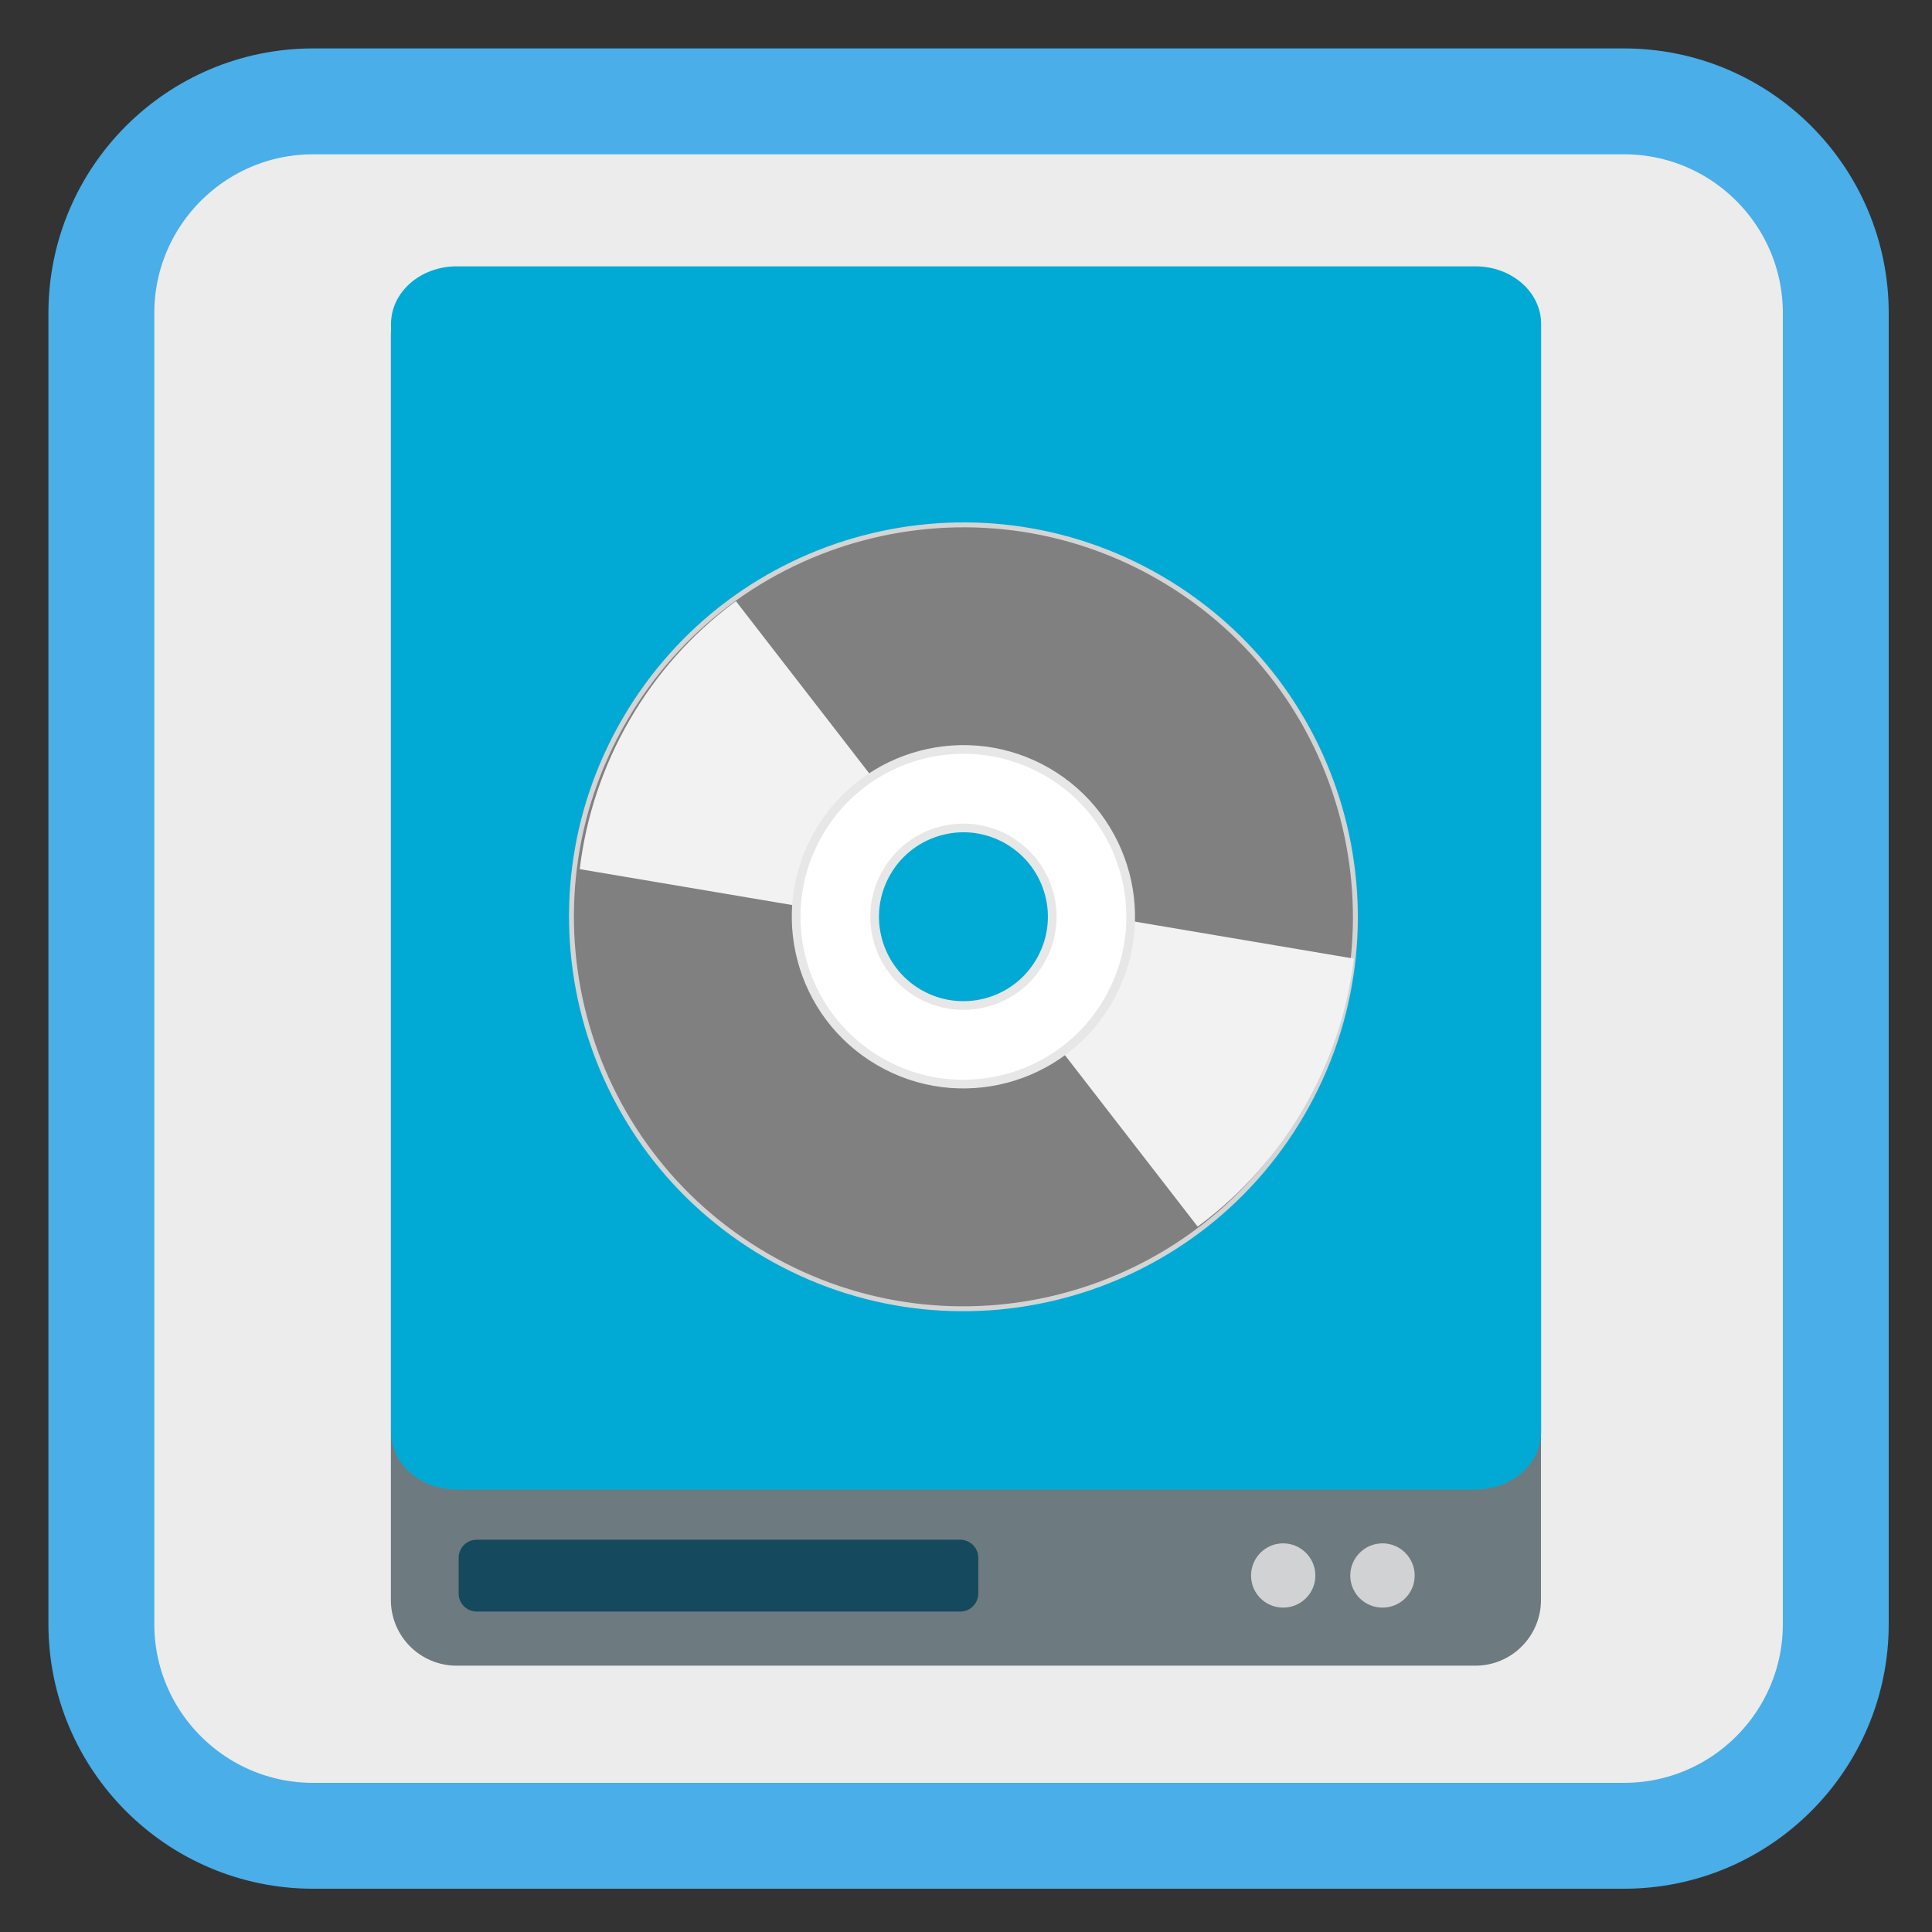 <?xml version="1.0" encoding="UTF-8"?>
<svg xmlns="http://www.w3.org/2000/svg" xmlns:xlink="http://www.w3.org/1999/xlink" width="48pt" height="48pt" viewBox="0 0 48 48" version="1.1">
<rect x="0" y="0" width="48" height="48" fill="#333333" stroke="none"/>
<defs>
<clipPath id="clip1">
  <path d="M 24 22 L 34 22 L 34 32 L 24 32 Z M 24 22 "/>
</clipPath>
<clipPath id="clip2">
  <path d="M 28.852 14.258 C 24.211 11.578 18.277 13.168 15.598 17.809 C 12.918 22.449 14.508 28.383 19.148 31.062 C 23.789 33.742 29.723 32.152 32.402 27.512 C 35.082 22.871 33.492 16.938 28.852 14.258 Z M 25.324 20.367 C 26.59 21.098 27.023 22.715 26.293 23.98 C 25.562 25.246 23.941 25.68 22.676 24.949 C 21.41 24.219 20.977 22.602 21.707 21.336 C 22.438 20.07 24.059 19.637 25.324 20.367 Z M 25.324 20.367 "/>
</clipPath>
<clipPath id="clip3">
  <path d="M 14 13 L 24 13 L 24 23 L 14 23 Z M 14 13 "/>
</clipPath>
<clipPath id="clip4">
  <path d="M 19.188 31.152 C 23.828 33.832 29.762 32.242 32.441 27.602 C 35.121 22.961 33.531 17.027 28.891 14.348 C 24.25 11.668 18.316 13.258 15.637 17.898 C 12.957 22.539 14.547 28.473 19.188 31.152 Z M 22.715 25.043 C 21.449 24.312 21.016 22.691 21.746 21.426 C 22.48 20.16 24.098 19.727 25.363 20.461 C 26.629 21.191 27.062 22.809 26.332 24.074 C 25.602 25.34 23.98 25.773 22.715 25.043 Z M 22.715 25.043 "/>
</clipPath>
</defs>
<g id="surface1">
<path style="fill-rule:nonzero;fill:rgb(92.549%,92.549%,92.549%);fill-opacity:1;stroke-width:27.984;stroke-linecap:butt;stroke-linejoin:miter;stroke:rgb(29.02%,68.235%,90.98%);stroke-opacity:1;stroke-miterlimit:4;" d="M 82.75 26.792 L 429.25 26.792 C 460.125 26.792 485.208 51.875 485.208 82.75 L 485.208 429.25 C 485.208 460.125 460.125 485.208 429.25 485.208 L 82.75 485.208 C 51.875 485.208 26.792 460.125 26.792 429.25 L 26.792 82.75 C 26.792 51.875 51.875 26.792 82.75 26.792 Z M 82.75 26.792 " transform="matrix(0.094,0,0,0.094,0,0)"/>
<path style=" stroke:none;fill-rule:nonzero;fill:rgb(42.745%,47.843%,49.804%);fill-opacity:1;" d="M 11.344 6.711 L 36.656 6.711 C 37.555 6.711 38.285 7.441 38.285 8.34 L 38.285 39.75 C 38.285 40.652 37.555 41.383 36.656 41.383 L 11.344 41.383 C 10.441 41.383 9.711 40.652 9.711 39.75 L 9.711 8.34 C 9.711 7.441 10.441 6.711 11.344 6.711 Z M 11.344 6.711 "/>
<path style=" stroke:none;fill-rule:nonzero;fill:rgb(8.235%,28.627%,36.471%);fill-opacity:1;" d="M 11.844 38.254 L 23.855 38.254 C 24.105 38.254 24.305 38.457 24.305 38.703 L 24.305 39.59 C 24.305 39.836 24.105 40.039 23.855 40.039 L 11.844 40.039 C 11.594 40.039 11.395 39.836 11.395 39.59 L 11.395 38.703 C 11.395 38.457 11.594 38.254 11.844 38.254 Z M 11.844 38.254 "/>
<path style=" stroke:none;fill-rule:nonzero;fill:rgb(0%,66.667%,83.137%);fill-opacity:1;" d="M 11.344 6.617 L 36.656 6.617 C 37.559 6.617 38.289 7.258 38.289 8.047 L 38.289 35.578 C 38.289 36.367 37.559 37.008 36.656 37.008 L 11.344 37.008 C 10.445 37.008 9.715 36.367 9.715 35.578 L 9.715 8.047 C 9.715 7.258 10.445 6.617 11.344 6.617 Z M 11.344 6.617 "/>
<path style=" stroke:none;fill-rule:nonzero;fill:rgb(81.961%,82.353%,82.745%);fill-opacity:1;" d="M 32.68 39.145 C 32.68 39.586 32.32 39.941 31.879 39.941 C 31.438 39.941 31.082 39.586 31.082 39.145 C 31.082 38.703 31.438 38.344 31.879 38.344 C 32.32 38.344 32.68 38.703 32.68 39.145 Z M 32.68 39.145 "/>
<path style=" stroke:none;fill-rule:nonzero;fill:rgb(81.961%,82.353%,82.745%);fill-opacity:1;" d="M 35.148 39.145 C 35.148 39.586 34.789 39.941 34.348 39.941 C 33.906 39.941 33.547 39.586 33.547 39.145 C 33.547 38.703 33.906 38.344 34.348 38.344 C 34.789 38.344 35.148 38.703 35.148 39.145 Z M 35.148 39.145 "/>
<path style="fill-rule:nonzero;fill:rgb(50.196%,50.196%,50.196%);fill-opacity:1;stroke-width:1.57;stroke-linecap:butt;stroke-linejoin:miter;stroke:rgb(83.137%,83.137%,83.137%);stroke-opacity:1;stroke-miterlimit:4;" d="M 256.012 113.064 C 186.646 113.059 130.42 169.284 130.415 238.65 C 130.41 308.015 186.636 364.241 256.001 364.246 C 325.366 364.251 381.593 308.025 381.598 238.66 C 381.602 169.295 325.377 113.068 256.012 113.064 Z M 256.01 204.38 C 274.926 204.377 290.253 219.7 290.256 238.615 C 290.259 257.531 274.892 272.883 255.977 272.886 C 237.061 272.889 221.734 257.566 221.731 238.651 C 221.729 219.735 237.095 204.383 256.01 204.38 Z M 256.01 204.38 " transform="matrix(0.067,0.039,-0.039,0.067,16.091,-3.196)"/>
<g clip-path="url(#clip1)" clip-rule="nonzero">
<g clip-path="url(#clip2)" clip-rule="nonzero">
<path style=" stroke:none;fill-rule:evenodd;fill:rgb(94.902%,94.902%,94.902%);fill-opacity:1;" d="M 25.543 22.449 L 35.277 24.094 L 30.809 31.836 L 24.344 23.484 Z M 25.543 22.449 "/>
</g>
</g>
<g clip-path="url(#clip3)" clip-rule="nonzero">
<g clip-path="url(#clip4)" clip-rule="nonzero">
<path style=" stroke:none;fill-rule:evenodd;fill:rgb(94.902%,94.902%,94.902%);fill-opacity:1;" d="M 22.496 22.961 L 12.762 21.316 L 17.23 13.574 L 23.695 21.926 Z M 22.496 22.961 "/>
</g>
</g>
<path style="fill-rule:nonzero;fill:rgb(100%,100%,100%);fill-opacity:1;stroke-width:2.78;stroke-linecap:butt;stroke-linejoin:miter;stroke:rgb(90.588%,90.588%,90.588%);stroke-opacity:1;stroke-miterlimit:4;" d="M 255.981 185.013 C 226.397 185.044 202.351 209.028 202.408 238.655 C 202.396 268.264 226.398 292.241 256.007 292.253 C 285.615 292.266 309.636 268.238 309.604 238.655 C 309.617 209.046 285.59 185.025 255.981 185.013 Z M 255.974 210.181 C 271.741 210.187 284.466 222.924 284.436 238.648 C 284.449 254.346 271.712 267.071 256.014 267.085 C 240.316 267.098 227.546 254.386 227.551 238.619 C 227.538 222.921 240.276 210.195 255.974 210.181 Z M 255.974 210.181 " transform="matrix(0.067,0.039,-0.039,0.067,16.091,-3.196)"/>
</g>
</svg>
